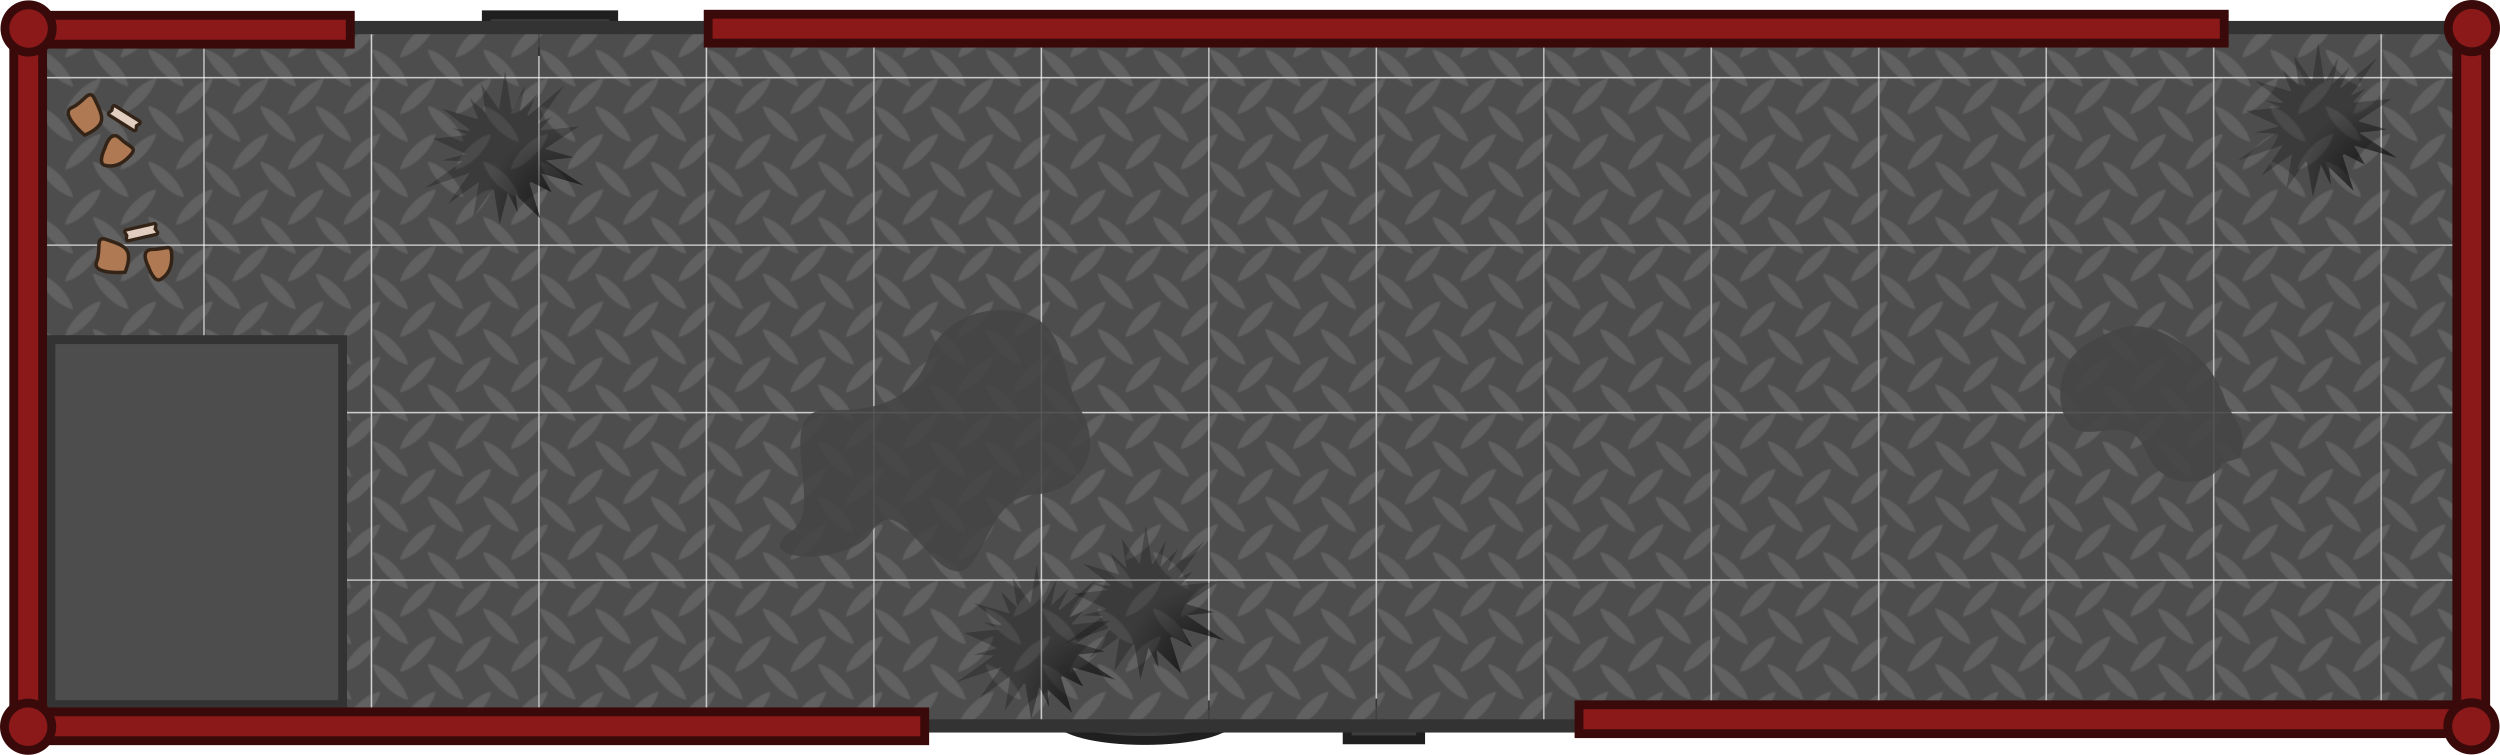<svg xmlns="http://www.w3.org/2000/svg" xmlns:xlink="http://www.w3.org/1999/xlink" width="2132.606" height="643.884" viewBox="0 0 564.252 170.361"><defs><radialGradient id="d" cx="141.735" cy="145.99" r="104.415" gradientTransform="matrix(.172 0 0 .167 -26.874 243.551)" gradientUnits="userSpaceOnUse"><stop offset="0" stop-opacity=".9"/><stop offset="1" stop-opacity=".3"/></radialGradient><radialGradient id="e" cx="141.735" cy="145.99" r="104.415" gradientTransform="matrix(.172 0 0 .167 93.082 355.087)" gradientUnits="userSpaceOnUse"><stop offset="0" stop-opacity=".9"/><stop offset="1" stop-opacity=".3"/></radialGradient><radialGradient id="f" cx="141.735" cy="145.99" r="104.415" gradientTransform="matrix(.172 0 0 .167 117.735 346.233)" gradientUnits="userSpaceOnUse"><stop offset="0" stop-opacity=".9"/><stop offset="1" stop-opacity=".3"/></radialGradient><radialGradient id="g" cx="141.735" cy="145.99" r="104.415" gradientTransform="matrix(.172 0 0 .167 382.346 237.28)" gradientUnits="userSpaceOnUse"><stop offset="0" stop-opacity=".9"/><stop offset="1" stop-opacity=".3"/></radialGradient><pattern xlink:href="#b" id="c" x="0" y="0" patternTransform="matrix(.3 0 0 .3 -5375.592 -1009.059)" preserveAspectRatio="xMidYMid"/><pattern id="b" width="125.213" height="125.213" patternTransform="translate(168.768 406.256)" patternUnits="userSpaceOnUse" preserveAspectRatio="xMidYMid"><path d="M0 0h125.212v125.212H0z" style="fill:#4d4d4d;stroke-width:7.492;stroke-linecap:round"/><path d="M14.85 0c7.049 5.463 12.22 6.078 12.22 6.078s-.35-2.4-2.19-6.078zM56.54 0c7.05 5.463 12.22 6.078 12.22 6.078s-.35-2.4-2.189-6.078zm41.674 0c7.05 5.463 12.22 6.078 12.22 6.078s-.35-2.4-2.189-6.078zM6.23.03S3.802.285 0 2.212V12.39C5.494 5.308 6.23.029 6.23.029m41.692 0S43.705.463 37.666 4.61v-.007c-2.013 1.38-4.224 3.176-6.559 5.511-9.3 9.31-10.086 16.805-10.086 16.805s7.407-.766 16.637-9.918C46.958 7.697 47.922.029 47.922.029m41.674 0S85.37.463 79.322 4.622v.006C77.32 6.005 75.12 7.794 72.8 10.115c-9.3 9.31-10.086 16.805-10.086 16.805s7.41-.765 16.644-9.924v-.017C88.634 7.685 89.596.029 89.596.029m35.617 2.103a35 35 0 0 0-4.182 2.478v-.007c-2.013 1.38-4.224 3.176-6.558 5.511-9.3 9.31-10.084 16.805-10.084 16.805s7.404-.765 16.634-9.916c1.682-1.682 3.01-3.279 4.19-4.818zM.173 20.87s.425 4.06 4.36 9.924H4.53c1.408 2.098 3.271 4.431 5.729 6.889 9.31 9.31 16.812 10.095 16.812 10.095s-.953-7.669-10.254-16.974h.02C7.593 21.637.174 20.87.174 20.87m41.69 0s.426 4.06 4.362 9.924h-.004c1.408 2.098 3.27 4.431 5.728 6.889 9.31 9.31 16.813 10.095 16.813 10.095s-.954-7.669-10.254-16.974h.02c-9.244-9.168-16.665-9.934-16.665-9.934m41.676 0s.424 4.06 4.36 9.924h-.004c1.408 2.098 3.27 4.431 5.728 6.889 9.31 9.31 16.813 10.095 16.813 10.095s-.954-7.669-10.254-16.974h.02c-9.244-9.168-16.663-9.934-16.663-9.934M6.23 41.731s-2.428.257-6.23 2.183v10.178C5.494 47.01 6.23 41.73 6.23 41.73m41.692 0s-4.217.434-10.256 4.582v-.008c-2.013 1.38-4.224 3.175-6.559 5.51-9.3 9.31-10.086 16.804-10.086 16.804s7.411-.765 16.645-9.924c9.292-9.3 10.256-16.964 10.256-16.964m41.674 0s-4.225.435-10.274 4.593v.006c-2.003 1.377-4.202 3.163-6.523 5.484-9.3 9.31-10.086 16.805-10.086 16.805s7.41-.765 16.644-9.924v-.015c9.277-9.294 10.239-16.95 10.239-16.95m35.617 2.103a35 35 0 0 0-4.182 2.479v-.008c-2.013 1.38-4.224 3.175-6.558 5.51-9.3 9.31-10.084 16.804-10.084 16.804s7.408-.765 16.642-9.924a48 48 0 0 0 4.182-4.808zM.173 62.57s.425 4.064 4.366 9.934h.002c1.407 2.094 3.266 4.424 5.717 6.875 9.31 9.31 16.812 10.094 16.812 10.094s-.953-7.666-10.248-16.97h.014C7.593 63.337.174 62.57.174 62.57m41.69 0s.426 4.064 4.367 9.934h.002c1.407 2.094 3.266 4.424 5.717 6.875 9.31 9.31 16.813 10.094 16.813 10.094s-.954-7.666-10.248-16.97h.013c-9.243-9.167-16.664-9.933-16.664-9.933m41.676 0s.424 4.064 4.365 9.934h.002c1.407 2.094 3.266 4.424 5.717 6.875 9.31 9.31 16.813 10.094 16.813 10.094s-.954-7.666-10.248-16.97h.013C90.958 63.337 83.54 62.57 83.54 62.57M6.23 83.424S3.802 83.68 0 85.607v10.178c5.494-7.082 6.23-12.361 6.23-12.361m41.692 0s-4.217.434-10.256 4.582v-.008c-2.013 1.38-4.224 3.175-6.559 5.51-9.3 9.31-10.086 16.804-10.086 16.804s7.411-.765 16.645-9.923c9.292-9.301 10.256-16.965 10.256-16.965m41.674 0s-4.225.435-10.274 4.594v.005C77.32 89.4 75.12 91.187 72.8 93.508c-9.3 9.31-10.086 16.805-10.086 16.805s7.41-.766 16.644-9.924v-.016c9.277-9.293 10.239-16.95 10.239-16.95m35.617 2.103a35 35 0 0 0-4.182 2.479v-.008c-2.013 1.38-4.224 3.175-6.558 5.51-9.3 9.31-10.084 16.804-10.084 16.804s7.408-.765 16.642-9.923a48 48 0 0 0 4.182-4.809zM.173 104.264s.425 4.06 4.36 9.924H4.53c1.408 2.098 3.271 4.433 5.729 6.89 1.663 1.663 3.235 2.972 4.75 4.135h9.933c-1.475-2.981-3.919-6.807-8.125-11.016h.02C7.593 105.03.174 104.264.174 104.264m41.69 0s.426 4.06 4.362 9.924h-.004c1.408 2.098 3.27 4.433 5.728 6.89 1.663 1.663 3.235 2.972 4.75 4.135h9.934c-1.476-2.981-3.92-6.807-8.125-11.016h.02c-9.244-9.168-16.665-9.933-16.665-9.933m41.676 0s.424 4.06 4.36 9.924h-.004c1.408 2.098 3.27 4.433 5.728 6.89 1.663 1.663 3.235 2.972 4.75 4.135h9.934c-1.476-2.981-3.92-6.807-8.125-11.016h.02c-9.244-9.168-16.663-9.933-16.663-9.933M6.23 125.123l-.51.09h.49c.002-.004.02-.09.02-.09m41.692 0-.51.09h.49zm41.674 0-.51.09h.49z" style="opacity:.4;fill:gray;fill-opacity:1;stroke-width:1.262"/></pattern></defs><g transform="translate(129.773 -220.662)"><ellipse cx="128.574" cy="382.966" rx="19.285" ry="4.821" style="fill:#3c3c3c;fill-opacity:1;stroke:#1f1f1f;stroke-width:2;stroke-dasharray:none;stroke-opacity:1"/><path d="M174.282 379.349h16.585v8.292h-16.585zM-20.01 224.003H8.737v8.292H-20.01z" style="fill:#3c3c3c;fill-opacity:1;stroke:#1f1f1f;stroke-width:2;stroke-dasharray:none;stroke-opacity:1"/><path d="M-123.055 226.883h550.923v157.616h-550.923z" style="fill:url(#c);fill-opacity:1;stroke:#333;stroke-width:3;stroke-dasharray:none;stroke-opacity:1"/><path d="M30.062 223.878h342.18v6.515H30.062zM-123.853 224.109h73.14v6.515h-73.14z" style="fill:#8b1919;fill-opacity:1;stroke:#3a0a0a;stroke-width:2;stroke-dasharray:none;stroke-opacity:1"/><path d="M-384.67 424.737h160.485v6.515H-384.67z" style="fill:#8b1919;fill-opacity:1;stroke:#3a0a0a;stroke-width:2;stroke-dasharray:none;stroke-opacity:1" transform="rotate(-90)"/><circle cx="428.137" cy="227.005" r="5.342" style="fill:#8b1919;fill-opacity:1;stroke:#3a0a0a;stroke-width:2;stroke-dasharray:none;stroke-opacity:1"/><path d="M297.322 52.449h82.374v65.83h-82.374z" style="fill:#4d4d4d;fill-opacity:1;stroke:#333;stroke-width:2;stroke-dasharray:none;stroke-opacity:1" transform="rotate(90)"/><path d="M-384.764-126.666h160.485v6.515h-160.485z" style="fill:#8b1919;fill-opacity:1;stroke:#3a0a0a;stroke-width:2;stroke-dasharray:none;stroke-opacity:1" transform="rotate(-90)"/><circle cx="-123.318" cy="227.091" r="5.342" style="fill:#8b1919;fill-opacity:1;stroke:#3a0a0a;stroke-width:2;stroke-dasharray:none;stroke-opacity:1"/><path d="M-120.987 381.325H78.934v6.515h-199.921zM226.612 379.732h199.921v6.515H226.612z" style="fill:#8b1919;fill-opacity:1;stroke:#3a0a0a;stroke-width:2;stroke-dasharray:none;stroke-opacity:1"/><circle cx="428.025" cy="384.594" r="5.342" style="fill:#8b1919;fill-opacity:1;stroke:#3a0a0a;stroke-width:2;stroke-dasharray:none;stroke-opacity:1"/><circle cx="-123.43" cy="384.681" r="5.342" style="fill:#8b1919;fill-opacity:1;stroke:#3a0a0a;stroke-width:2;stroke-dasharray:none;stroke-opacity:1"/><path fill="url(#a)" d="m-15.76 236.532-1.362 8.684a9.156 9.4 0 0 0-.118.026l-3.938-5.663 1.041 6.648-3.662-3.517 1.952 4.786a9.156 9.4 0 0 0-.074.076l-8.004-2.362 6.18 4.745a9.156 9.4 0 0 0-.147.275l-3.883-.637 3.487 1.555a9.156 9.4 0 0 0 0 .014l-7.801.81 7.228 3.313a9.156 9.4 0 0 0 .015.21l-5.179 1.368 4.645.196-8.498 6.066 10.199-3.46-4.954 7.004 6.934-4.95-1.21 7.723 4.234-6.038a9.156 9.4 0 0 0 .358.134l1.329 7.825 1.832-7.22 2.234 4.55-.416-4.038 5.563 5.359-2.503-7.999a9.156 9.4 0 0 0 .39-.299l4.627 2.355-2.402-4.286 9.673 2.766-8.575-5.674 6.266-.696-6.307-1.86a9.156 9.4 0 0 0 0-.155l7.458-4.962-8.528.885a9.156 9.4 0 0 0-.126-.228l2.632-2.876-3.246 1.503 5.963-8.504-8.079 6.812a9.156 9.4 0 0 0-.277-.19l2.25-4.65-3.854 3.809a9.156 9.4 0 0 0-.07-.027l1.235-5.838-2.87 5.368a9.156 9.4 0 0 0-.276-.049z" style="opacity:.8;fill:url(#d);stroke-width:.265"/><path fill="url(#a)" d="m104.195 348.067-1.361 8.685a9.156 9.4 0 0 0-.118.026l-3.938-5.664 1.04 6.648-3.661-3.517 1.951 4.786a9.156 9.4 0 0 0-.074.076l-8.003-2.362 6.18 4.745a9.156 9.4 0 0 0-.147.275l-3.884-.637 3.487 1.556a9.156 9.4 0 0 0 0 .014l-7.8.81 7.228 3.313a9.156 9.4 0 0 0 .015.21l-5.18 1.367 4.646.196-8.498 6.067 10.198-3.46-4.953 7.003 6.934-4.95-1.21 7.724 4.233-6.039a9.156 9.4 0 0 0 .358.134l1.33 7.825 1.831-7.22 2.234 4.55-.415-4.038 5.563 5.359-2.504-7.998a9.156 9.4 0 0 0 .39-.3l4.628 2.355-2.403-4.286 9.674 2.767-8.575-5.674 6.265-.697-6.306-1.86a9.156 9.4 0 0 0 0-.155l7.458-4.962-8.528.886a9.156 9.4 0 0 0-.126-.229l2.632-2.875-3.247 1.503 5.964-8.505-8.079 6.812a9.156 9.4 0 0 0-.277-.19l2.25-4.65-3.855 3.81a9.156 9.4 0 0 0-.069-.028l1.234-5.838-2.869 5.368a9.156 9.4 0 0 0-.276-.049z" style="opacity:.8;fill:url(#e);stroke-width:.265"/><path fill="url(#a)" d="m128.848 339.213-1.361 8.684a9.156 9.4 0 0 0-.118.026l-3.938-5.663 1.041 6.648-3.662-3.517 1.952 4.786a9.156 9.4 0 0 0-.074.076l-8.004-2.362 6.18 4.745a9.156 9.4 0 0 0-.147.275l-3.883-.637 3.487 1.555a9.156 9.4 0 0 0 0 .014l-7.801.81 7.228 3.313a9.156 9.4 0 0 0 .015.21l-5.179 1.368 4.645.196-8.498 6.066 10.199-3.46-4.954 7.004 6.934-4.95-1.21 7.724 4.234-6.04a9.156 9.4 0 0 0 .358.135l1.329 7.825 1.831-7.22 2.235 4.55-.416-4.038 5.563 5.359-2.503-7.998a9.156 9.4 0 0 0 .39-.3l4.627 2.355-2.402-4.286 9.673 2.767-8.575-5.675 6.266-.696-6.307-1.86a9.156 9.4 0 0 0 0-.155l7.458-4.962-8.528.885a9.156 9.4 0 0 0-.126-.228l2.632-2.876-3.246 1.503 5.963-8.504-8.079 6.812a9.156 9.4 0 0 0-.277-.19l2.25-4.65-3.854 3.81a9.156 9.4 0 0 0-.07-.028l1.234-5.838-2.868 5.368a9.156 9.4 0 0 0-.277-.049z" style="opacity:.8;fill:url(#f);stroke-width:.265"/><path fill="url(#a)" d="m393.46 230.261-1.362 8.684a9.156 9.4 0 0 0-.118.026l-3.938-5.663 1.041 6.648-3.662-3.517 1.952 4.786a9.156 9.4 0 0 0-.074.076l-8.004-2.362 6.18 4.745a9.156 9.4 0 0 0-.146.275l-3.884-.637 3.487 1.555a9.156 9.4 0 0 0 0 .014l-7.801.81 7.229 3.313a9.156 9.4 0 0 0 .015.21l-5.18 1.368 4.645.196-8.497 6.066 10.198-3.46-4.953 7.004 6.933-4.95-1.209 7.724 4.233-6.04a9.156 9.4 0 0 0 .358.135l1.33 7.825 1.83-7.22 2.235 4.55-.415-4.038 5.562 5.359-2.503-7.998a9.156 9.4 0 0 0 .39-.3l4.627 2.355-2.402-4.286 9.674 2.767-8.575-5.674 6.265-.697-6.307-1.86a9.156 9.4 0 0 0 0-.155l7.459-4.962-8.529.885a9.156 9.4 0 0 0-.126-.228l2.632-2.875-3.246 1.503 5.963-8.505-8.078 6.812a9.156 9.4 0 0 0-.277-.19l2.25-4.65-3.855 3.81a9.156 9.4 0 0 0-.069-.028l1.234-5.838-2.869 5.368a9.156 9.4 0 0 0-.277-.049z" style="opacity:.8;fill:url(#g);stroke-width:.265"/><path d="M35.863 13.022s-5.787-4.91-2.893-6.2c2.893-1.291 3.927-4.55 5.167-1.964 1.24 2.584 2.17 4.289 1.137 5.787s-3.41 2.377-3.41 2.377z" style="fill:#af7a53;fill-opacity:1;stroke:#342418;stroke-width:.794;stroke-linejoin:round;stroke-dasharray:none;stroke-opacity:1" transform="translate(-146.549 238.14)"/><path d="M42.277 6.04a.75.75 0 0 0-.447.513l-.162.656-.512.42a.75.75 0 0 0 .08 1.215l5.483 3.437a.75.75 0 0 0 1.142-.545l.073-.597.517-.338a.75.75 0 0 0-.012-1.264L42.957 6.1a.75.75 0 0 0-.68-.06m.73 1.86 3.716 2.332a.8.8 0 0 0-.127.204l-3.717-2.332a.8.8 0 0 0 .129-.204" style="fill:#342418;stroke-linecap:round;stroke-linejoin:round;paint-order:stroke fill markers" transform="translate(-146.549 238.14)"/><path d="m47.117 11.646-5.483-3.438.702-.579.223-.895 5.483 3.438-.812.53z" style="fill:#e2cec0;stroke-linecap:round;stroke-linejoin:round;paint-order:stroke fill markers" transform="translate(-146.549 238.14)"/><path d="M40.458 15.929s1.206-4.382 3.462-2.157c2.256 2.226 4.064 1.891 2.109 3.988s-3.8 2.498-5.571 2.082c-1.772-.417 0-3.913 0-3.913z" style="fill:#af7a53;fill-opacity:1;stroke:#342418;stroke-width:.794;stroke-linejoin:round;stroke-dasharray:none;stroke-opacity:1" transform="translate(-146.549 238.14)"/><path d="M35.863 13.022s-5.787-4.91-2.893-6.2c2.893-1.291 3.927-4.55 5.167-1.964 1.24 2.584 2.17 4.289 1.137 5.787s-3.41 2.377-3.41 2.377z" style="fill:#af7a53;fill-opacity:1;stroke:#342418;stroke-width:.794;stroke-linejoin:round;stroke-dasharray:none;stroke-opacity:1" transform="rotate(-45 291.985 313.44)"/><path d="M42.277 6.04a.75.75 0 0 0-.447.513l-.162.656-.512.42a.75.75 0 0 0 .08 1.215l5.483 3.437a.75.75 0 0 0 1.142-.545l.073-.597.517-.338a.75.75 0 0 0-.012-1.264L42.957 6.1a.75.75 0 0 0-.68-.06m.73 1.86 3.716 2.332a.8.8 0 0 0-.127.204l-3.717-2.332a.8.8 0 0 0 .129-.204" style="fill:#342418;stroke-linecap:round;stroke-linejoin:round;paint-order:stroke fill markers" transform="rotate(-45 291.985 313.44)"/><path d="m47.117 11.646-5.483-3.438.702-.579.223-.895 5.483 3.438-.812.53z" style="fill:#e2cec0;stroke-linecap:round;stroke-linejoin:round;paint-order:stroke fill markers" transform="rotate(-45 291.985 313.44)"/><path d="M40.458 15.929s1.206-4.382 3.462-2.157c2.256 2.226 4.064 1.891 2.109 3.988s-3.8 2.498-5.571 2.082c-1.772-.417 0-3.913 0-3.913z" style="fill:#af7a53;fill-opacity:1;stroke:#342418;stroke-width:.794;stroke-linejoin:round;stroke-dasharray:none;stroke-opacity:1" transform="rotate(-45 291.985 313.44)"/><path d="M49.316 340.166c7.142-5.227-5.213-27.418 8.002-26.992 9.736.315 18.875-1.65 22.298-11.737 2.843-8.378 12.526-12.47 21.467-10.106 10.195 2.697 8.389 13.927 12.74 21.27 6.37 10.75-.654 19.197-10.291 19.687-11.123.565-10.96 18.981-18.134 17.198-6.505-1.617-12.669-17.843-18.412-8.878-4.976 7.767-25.742 6.998-19.62 1.164 0 0 .523-.532.81-.772.36-.302 1.14-.834 1.14-.834" style="fill:#454545;fill-opacity:.878;stroke:none;stroke-width:2.559;stroke-linecap:square;stroke-linejoin:round;stroke-dasharray:none;stroke-opacity:1;paint-order:fill markers stroke;stop-color:#000"/><path d="M371.79 325.154c-2.783 5.36-10.359 5.466-14.607 1.506-3.1-2.89-2.623-8.045-7.832-8.878-4.145-.664-9.422 2.117-12.254-1.673-2.915-3.9-2.176-10.5.339-14.25 2.326-3.467 6.658-5.27 10.532-6.838 5.586-2.263 11.686.943 16.138 4.243 3.83 2.837 6.781 6.958 8.363 11.62 1.461 4.303 5.16 6.167 3.551 12.174l-.257.96" style="fill:#454545;fill-opacity:.885;stroke:none;stroke-width:2.559;stroke-linecap:square;stroke-linejoin:round;stroke-dasharray:none;stroke-opacity:1;paint-order:fill markers stroke;stop-color:#000"/></g></svg>